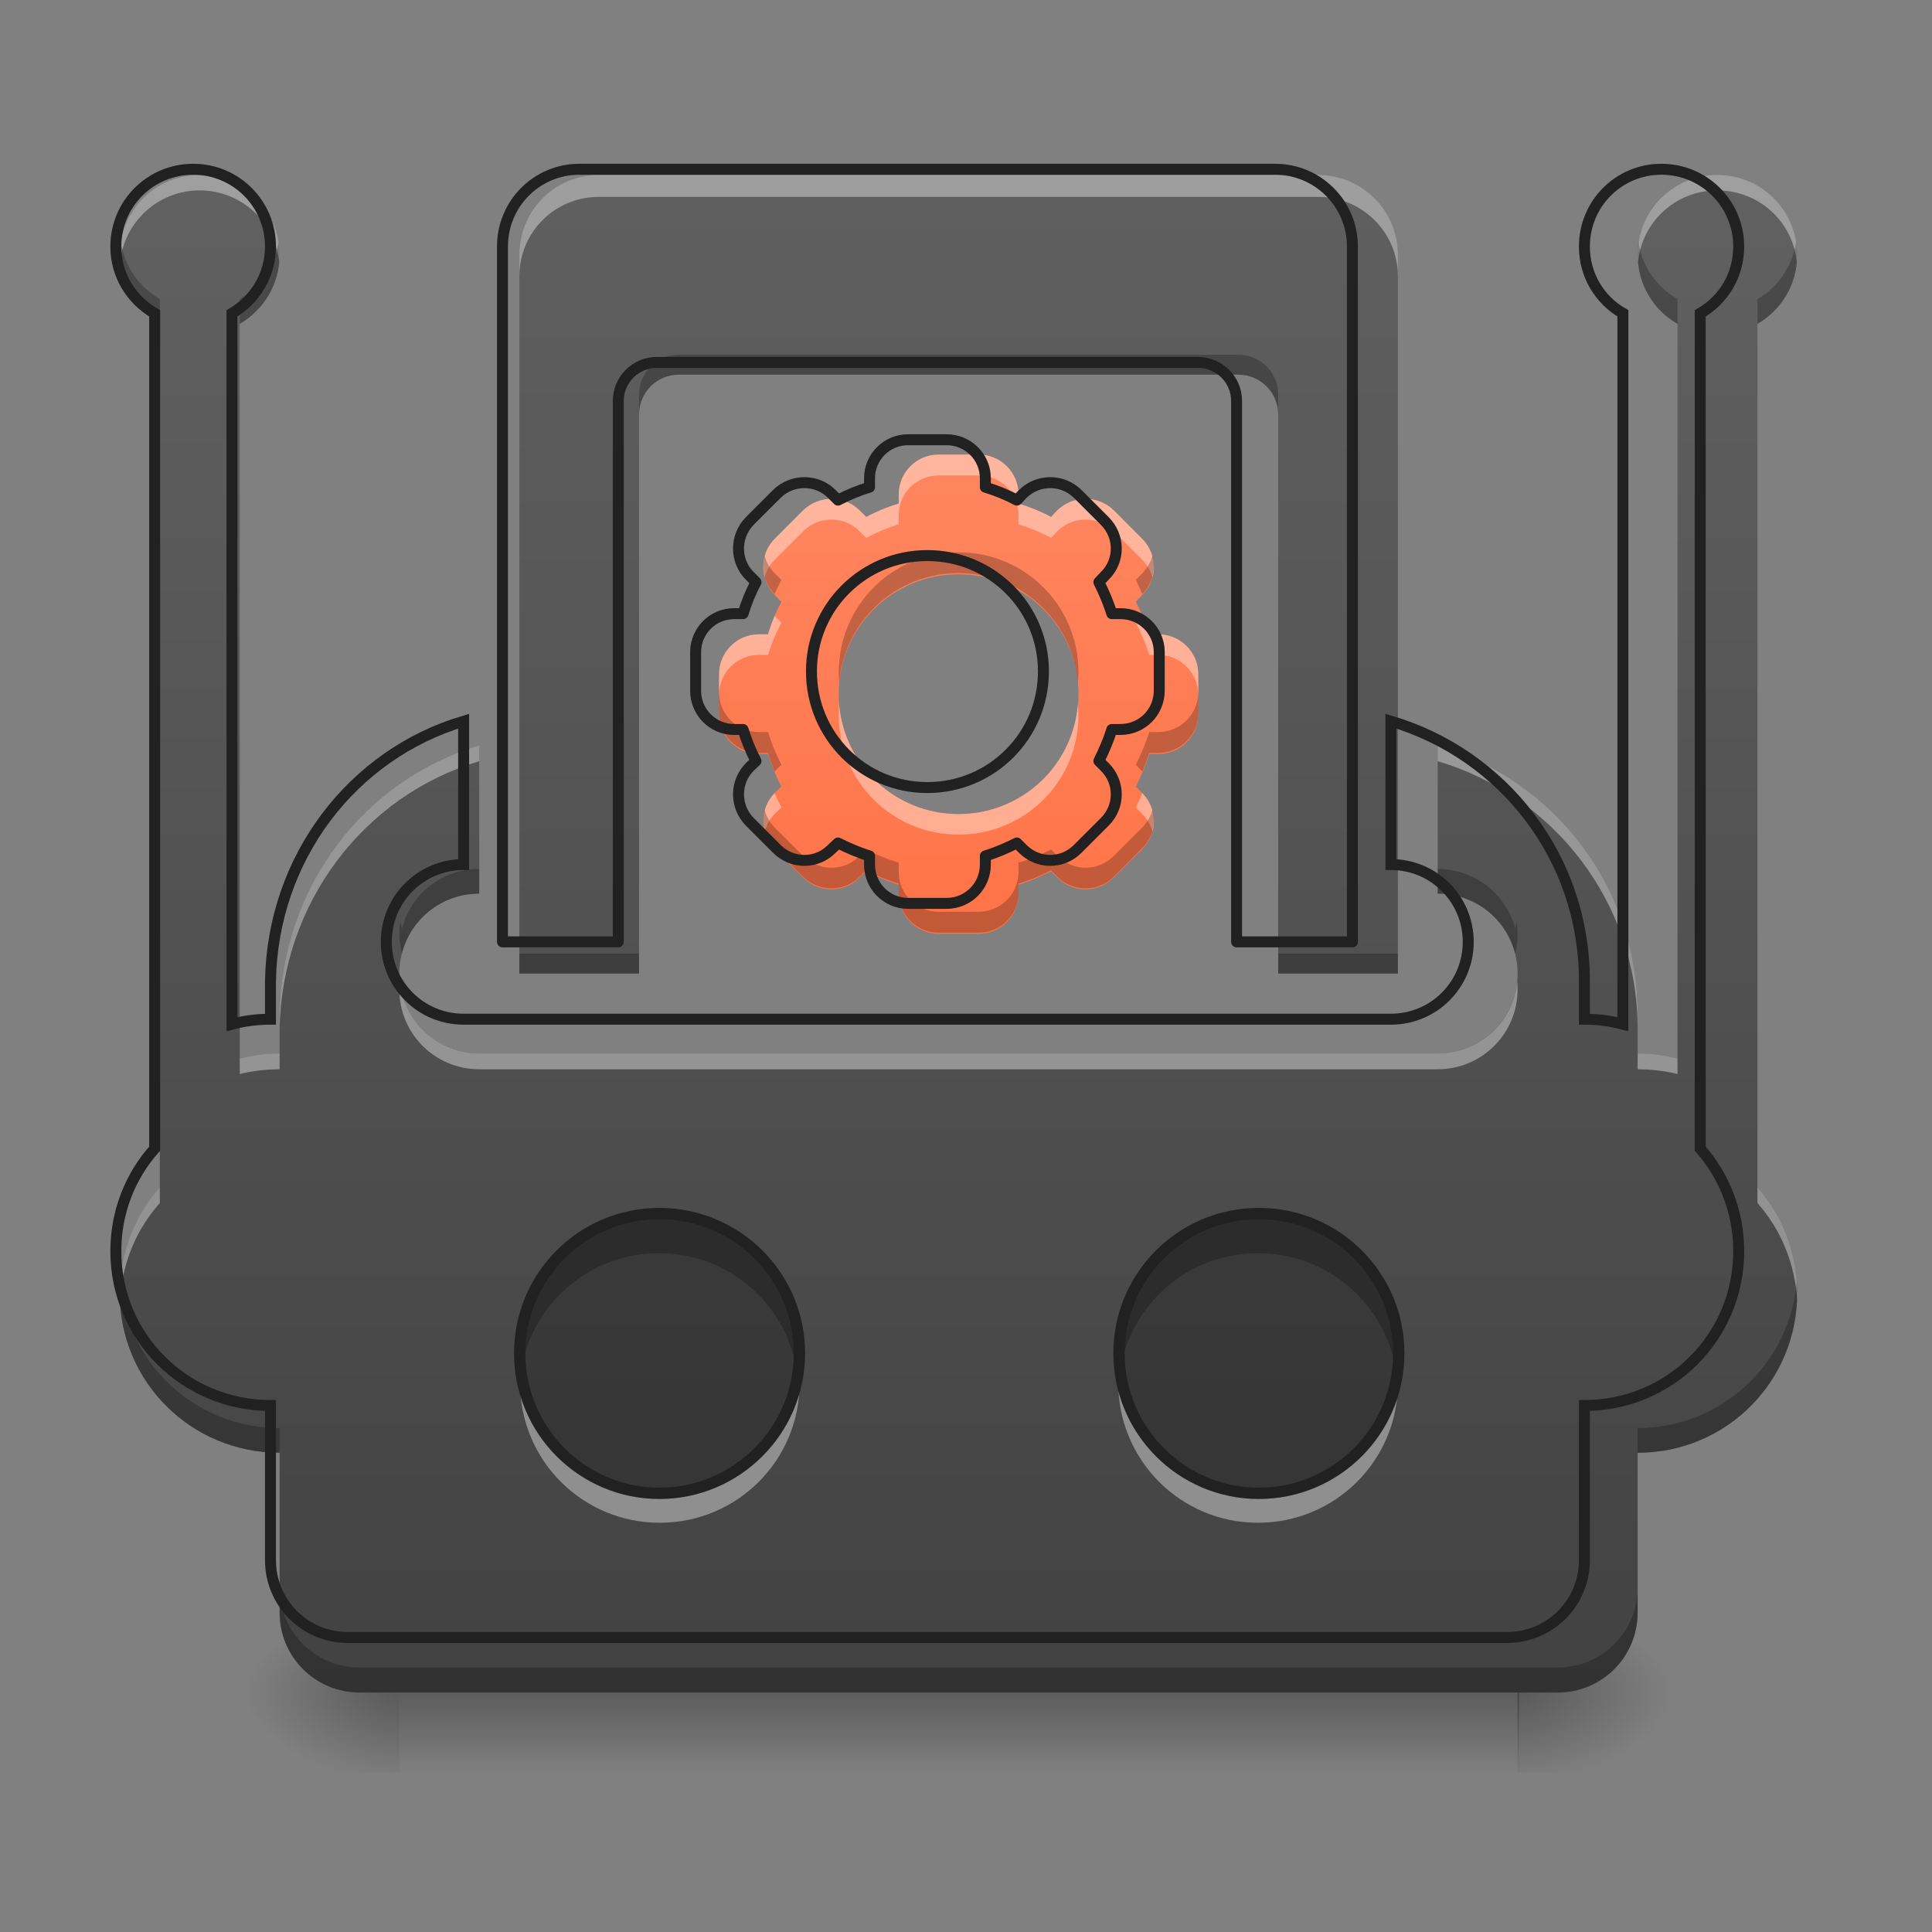 <?xml version="1.0" encoding="UTF-8"?>
<svg xmlns="http://www.w3.org/2000/svg" xmlns:xlink="http://www.w3.org/1999/xlink" width="22px" height="22px" viewBox="0 0 22 22" version="1.1">
<rect x="0" y="0" width="22" height="22" fill="#808080" stroke="none"/>
<defs>
<linearGradient id="linear0" gradientUnits="userSpaceOnUse" x1="254" y1="233.5" x2="254" y2="254.667" gradientTransform="matrix(0.043,0,0,0.043,-0,9.239)">
<stop offset="0" style="stop-color:rgb(0%,0%,0%);stop-opacity:0.275;"/>
<stop offset="1" style="stop-color:rgb(0%,0%,0%);stop-opacity:0;"/>
</linearGradient>
<radialGradient id="radial0" gradientUnits="userSpaceOnUse" cx="450.909" cy="189.579" fx="450.909" fy="189.579" r="21.167" gradientTransform="matrix(0,-0.054,-0.097,-0,35.385,43.722)">
<stop offset="0" style="stop-color:rgb(0%,0%,0%);stop-opacity:0.314;"/>
<stop offset="0.222" style="stop-color:rgb(0%,0%,0%);stop-opacity:0.275;"/>
<stop offset="1" style="stop-color:rgb(0%,0%,0%);stop-opacity:0;"/>
</radialGradient>
<radialGradient id="radial1" gradientUnits="userSpaceOnUse" cx="450.909" cy="189.579" fx="450.909" fy="189.579" r="21.167" gradientTransform="matrix(-0,0.054,0.097,0,-13.555,-5.175)">
<stop offset="0" style="stop-color:rgb(0%,0%,0%);stop-opacity:0.314;"/>
<stop offset="0.222" style="stop-color:rgb(0%,0%,0%);stop-opacity:0.275;"/>
<stop offset="1" style="stop-color:rgb(0%,0%,0%);stop-opacity:0;"/>
</radialGradient>
<radialGradient id="radial2" gradientUnits="userSpaceOnUse" cx="450.909" cy="189.579" fx="450.909" fy="189.579" r="21.167" gradientTransform="matrix(-0,-0.054,0.097,-0,-13.555,43.722)">
<stop offset="0" style="stop-color:rgb(0%,0%,0%);stop-opacity:0.314;"/>
<stop offset="0.222" style="stop-color:rgb(0%,0%,0%);stop-opacity:0.275;"/>
<stop offset="1" style="stop-color:rgb(0%,0%,0%);stop-opacity:0;"/>
</radialGradient>
<radialGradient id="radial3" gradientUnits="userSpaceOnUse" cx="450.909" cy="189.579" fx="450.909" fy="189.579" r="21.167" gradientTransform="matrix(0,0.054,-0.097,0,35.385,-5.175)">
<stop offset="0" style="stop-color:rgb(0%,0%,0%);stop-opacity:0.314;"/>
<stop offset="0.222" style="stop-color:rgb(0%,0%,0%);stop-opacity:0.275;"/>
<stop offset="1" style="stop-color:rgb(0%,0%,0%);stop-opacity:0;"/>
</radialGradient>
<linearGradient id="linear1" gradientUnits="userSpaceOnUse" x1="169.333" y1="233.5" x2="169.333" y2="-168.667" gradientTransform="matrix(0.043,0,0,0.043,-0.91,9.239)">
<stop offset="0" style="stop-color:rgb(25.882%,25.882%,25.882%);stop-opacity:1;"/>
<stop offset="1" style="stop-color:rgb(38.039%,38.039%,38.039%);stop-opacity:1;"/>
</linearGradient>
<linearGradient id="linear2" gradientUnits="userSpaceOnUse" x1="960" y1="1855.118" x2="960" y2="95.118" gradientTransform="matrix(0.011,0,0,0.011,0,0)">
<stop offset="0" style="stop-color:rgb(25.882%,25.882%,25.882%);stop-opacity:1;"/>
<stop offset="1" style="stop-color:rgb(38.039%,38.039%,38.039%);stop-opacity:1;"/>
</linearGradient>
<linearGradient id="linear3" gradientUnits="userSpaceOnUse" x1="960" y1="1055.118" x2="960" y2="375.118" gradientTransform="matrix(0.011,0,0,0.011,0,0)">
<stop offset="0" style="stop-color:rgb(100%,43.922%,26.275%);stop-opacity:1;"/>
<stop offset="1" style="stop-color:rgb(100%,54.118%,39.608%);stop-opacity:1;"/>
</linearGradient>
</defs>
<g id="surface1">
<path style=" stroke:none;fill-rule:nonzero;fill:url(#linear0);" d="M 4.547 19.207 L 17.297 19.207 L 17.297 20.184 L 4.547 20.184 Z M 4.547 19.207 "/>
<path style=" stroke:none;fill-rule:nonzero;fill:url(#radial0);" d="M 17.281 19.273 L 19.102 19.273 L 19.102 18.363 L 17.281 18.363 Z M 17.281 19.273 "/>
<path style=" stroke:none;fill-rule:nonzero;fill:url(#radial1);" d="M 4.547 19.273 L 2.73 19.273 L 2.73 20.184 L 4.547 20.184 Z M 4.547 19.273 "/>
<path style=" stroke:none;fill-rule:nonzero;fill:url(#radial2);" d="M 4.547 19.273 L 2.73 19.273 L 2.73 18.363 L 4.547 18.363 Z M 4.547 19.273 "/>
<path style=" stroke:none;fill-rule:nonzero;fill:url(#radial3);" d="M 17.281 19.273 L 19.102 19.273 L 19.102 20.184 L 17.281 20.184 Z M 17.281 19.273 "/>
<path style=" stroke:none;fill-rule:nonzero;fill:url(#linear1);" d="M 2.273 1.992 C 1.77 1.992 1.363 2.398 1.363 2.902 C 1.363 3.238 1.547 3.531 1.82 3.688 L 1.82 13.52 C 1.535 13.84 1.363 14.262 1.363 14.727 C 1.363 15.734 2.176 16.543 3.184 16.543 L 3.184 18.363 C 3.184 18.867 3.59 19.273 4.094 19.273 L 17.738 19.273 C 18.242 19.273 18.648 18.867 18.648 18.363 L 18.648 16.543 C 19.656 16.543 20.465 15.734 20.465 14.727 C 20.465 14.262 20.293 13.84 20.012 13.52 L 20.012 3.688 C 20.285 3.531 20.465 3.238 20.465 2.902 C 20.465 2.398 20.059 1.992 19.555 1.992 C 19.051 1.992 18.648 2.398 18.648 2.902 C 18.648 3.238 18.828 3.531 19.102 3.688 L 19.102 12.055 C 18.957 12.016 18.805 11.996 18.648 11.996 L 18.648 11.543 C 18.648 10.094 17.691 8.879 16.371 8.488 L 16.371 10.176 C 16.875 10.176 17.281 10.582 17.281 11.086 C 17.281 11.59 16.875 11.996 16.371 11.996 L 5.457 11.996 C 4.953 11.996 4.547 11.59 4.547 11.086 C 4.547 10.582 4.953 10.176 5.457 10.176 L 5.457 8.488 C 4.148 8.879 3.211 10.094 3.184 11.543 L 3.184 11.996 C 3.027 11.996 2.875 12.016 2.73 12.055 L 2.73 3.688 C 3 3.531 3.184 3.238 3.184 2.902 C 3.184 2.398 2.777 1.992 2.273 1.992 Z M 2.273 1.992 "/>
<path style=" stroke:none;fill-rule:nonzero;fill:url(#linear2);" d="M 6.82 1.992 C 6.316 1.992 5.914 2.398 5.914 2.902 L 5.914 11.086 L 7.277 11.086 L 7.277 4.719 C 7.277 4.469 7.48 4.266 7.73 4.266 L 14.098 4.266 C 14.352 4.266 14.555 4.469 14.555 4.719 L 14.555 11.086 L 15.918 11.086 L 15.918 2.902 C 15.918 2.398 15.512 1.992 15.008 1.992 Z M 6.82 1.992 "/>
<path style=" stroke:none;fill-rule:nonzero;fill:url(#linear3);" d="M 10.688 5.176 C 10.438 5.176 10.234 5.379 10.234 5.629 L 10.234 5.734 C 10.105 5.773 9.98 5.824 9.863 5.887 L 9.789 5.812 C 9.613 5.637 9.324 5.637 9.145 5.812 L 8.824 6.133 C 8.648 6.312 8.648 6.602 8.824 6.777 L 8.898 6.852 C 8.836 6.969 8.785 7.094 8.746 7.223 L 8.641 7.223 C 8.391 7.223 8.188 7.426 8.188 7.676 L 8.188 8.129 C 8.188 8.383 8.391 8.586 8.641 8.586 L 8.746 8.586 C 8.785 8.715 8.836 8.84 8.898 8.957 L 8.824 9.027 C 8.648 9.207 8.648 9.492 8.824 9.672 L 9.145 9.992 C 9.324 10.172 9.613 10.172 9.789 9.992 L 9.863 9.922 C 9.98 9.98 10.105 10.035 10.234 10.074 L 10.234 10.176 C 10.234 10.43 10.438 10.633 10.688 10.633 L 11.141 10.633 C 11.395 10.633 11.598 10.43 11.598 10.176 L 11.598 10.074 C 11.727 10.035 11.852 9.98 11.969 9.922 L 12.039 9.992 C 12.219 10.172 12.504 10.172 12.684 9.992 L 13.004 9.672 C 13.184 9.492 13.184 9.207 13.004 9.027 L 12.934 8.957 C 12.992 8.84 13.047 8.715 13.086 8.586 L 13.188 8.586 C 13.441 8.586 13.645 8.383 13.645 8.129 L 13.645 7.676 C 13.645 7.426 13.441 7.223 13.188 7.223 L 13.086 7.223 C 13.047 7.094 12.992 6.969 12.934 6.852 L 13.004 6.777 C 13.184 6.602 13.184 6.312 13.004 6.133 L 12.684 5.812 C 12.504 5.637 12.219 5.637 12.039 5.812 L 11.969 5.887 C 11.852 5.824 11.727 5.773 11.598 5.734 L 11.598 5.629 C 11.598 5.379 11.395 5.176 11.141 5.176 Z M 10.914 6.539 C 11.672 6.539 12.281 7.148 12.281 7.902 C 12.281 8.66 11.672 9.27 10.914 9.27 C 10.16 9.27 9.551 8.66 9.551 7.902 C 9.551 7.148 10.16 6.539 10.914 6.539 Z M 10.914 6.539 "/>
<path style=" stroke:none;fill-rule:nonzero;fill:rgb(0%,0%,0%);fill-opacity:0.235;" d="M 7.504 13.816 C 8.383 13.816 9.098 14.527 9.098 15.406 C 9.098 16.285 8.383 17 7.504 17 C 6.625 17 5.914 16.285 5.914 15.406 C 5.914 14.527 6.625 13.816 7.504 13.816 Z M 7.504 13.816 "/>
<path style=" stroke:none;fill-rule:nonzero;fill:rgb(0%,0%,0%);fill-opacity:0.235;" d="M 14.324 13.816 C 15.207 13.816 15.918 14.527 15.918 15.406 C 15.918 16.285 15.207 17 14.324 17 C 13.445 17 12.734 16.285 12.734 15.406 C 12.734 14.527 13.445 13.816 14.324 13.816 Z M 14.324 13.816 "/>
<path style=" stroke:none;fill-rule:nonzero;fill:rgb(100%,100%,100%);fill-opacity:0.392;" d="M 5.93 15.578 C 5.926 15.633 5.922 15.691 5.922 15.75 C 5.922 16.629 6.633 17.34 7.512 17.34 C 8.395 17.34 9.105 16.629 9.105 15.75 C 9.105 15.691 9.102 15.633 9.098 15.578 C 9.012 16.379 8.336 17 7.512 17 C 6.688 17 6.016 16.379 5.93 15.578 Z M 5.93 15.578 "/>
<path style=" stroke:none;fill-rule:nonzero;fill:rgb(0%,0%,0%);fill-opacity:0.235;" d="M 7.504 13.816 C 6.621 13.816 5.914 14.527 5.914 15.406 C 5.914 15.484 5.918 15.562 5.93 15.637 C 6.039 14.863 6.699 14.27 7.504 14.27 C 8.309 14.27 8.969 14.863 9.078 15.637 C 9.09 15.562 9.098 15.484 9.098 15.406 C 9.098 14.527 8.387 13.816 7.504 13.816 Z M 7.504 13.816 "/>
<path style=" stroke:none;fill-rule:nonzero;fill:rgb(0%,0%,0%);fill-opacity:0.235;" d="M 14.324 13.816 C 13.445 13.816 12.734 14.527 12.734 15.406 C 12.734 15.484 12.738 15.562 12.75 15.637 C 12.859 14.863 13.52 14.27 14.324 14.27 C 15.129 14.27 15.793 14.863 15.902 15.637 C 15.914 15.562 15.918 15.484 15.918 15.406 C 15.918 14.527 15.207 13.816 14.324 13.816 Z M 14.324 13.816 "/>
<path style=" stroke:none;fill-rule:nonzero;fill:rgb(100%,100%,100%);fill-opacity:0.392;" d="M 12.742 15.578 C 12.738 15.633 12.734 15.691 12.734 15.75 C 12.734 16.629 13.445 17.34 14.324 17.34 C 15.207 17.34 15.918 16.629 15.918 15.75 C 15.918 15.691 15.914 15.633 15.91 15.578 C 15.824 16.379 15.148 17 14.324 17 C 13.5 17 12.828 16.379 12.742 15.578 Z M 12.742 15.578 "/>
<path style="fill:none;stroke-width:3;stroke-linecap:round;stroke-linejoin:round;stroke:rgb(12.941%,12.941%,12.941%);stroke-opacity:1;stroke-miterlimit:4;" d="M 174.62 106.515 C 195.072 106.515 211.707 123.059 211.707 143.511 C 211.707 163.964 195.072 180.599 174.62 180.599 C 154.167 180.599 137.623 163.964 137.623 143.511 C 137.623 123.059 154.167 106.515 174.62 106.515 Z M 174.62 106.515 " transform="matrix(0.043,0,0,0.043,0,9.239)"/>
<path style="fill:none;stroke-width:3;stroke-linecap:round;stroke-linejoin:round;stroke:rgb(12.941%,12.941%,12.941%);stroke-opacity:1;stroke-miterlimit:4;" d="M 333.332 106.515 C 353.875 106.515 370.419 123.059 370.419 143.511 C 370.419 163.964 353.875 180.599 333.332 180.599 C 312.879 180.599 296.335 163.964 296.335 143.511 C 296.335 123.059 312.879 106.515 333.332 106.515 Z M 333.332 106.515 " transform="matrix(0.043,0,0,0.043,0,9.239)"/>
<path style=" stroke:none;fill-rule:nonzero;fill:rgb(100%,100%,100%);fill-opacity:0.392;" d="M 2.273 1.992 C 1.77 1.992 1.363 2.398 1.363 2.902 C 1.363 2.93 1.367 2.961 1.367 2.988 C 1.414 2.527 1.801 2.168 2.273 2.168 C 2.746 2.168 3.133 2.527 3.18 2.988 C 3.184 2.961 3.184 2.93 3.184 2.902 C 3.184 2.398 2.777 1.992 2.273 1.992 Z M 19.555 1.992 C 19.051 1.992 18.648 2.398 18.648 2.902 C 18.648 2.93 18.648 2.961 18.652 2.988 C 18.695 2.527 19.082 2.168 19.555 2.168 C 20.031 2.168 20.418 2.527 20.461 2.988 C 20.465 2.961 20.465 2.93 20.465 2.902 C 20.465 2.398 20.059 1.992 19.555 1.992 Z M 16.371 8.488 L 16.371 8.668 C 17.691 9.059 18.648 10.273 18.648 11.719 L 18.648 11.543 C 18.648 10.094 17.691 8.879 16.371 8.488 Z M 5.457 8.488 C 4.148 8.879 3.211 10.094 3.184 11.543 L 3.184 11.719 C 3.211 10.273 4.148 9.059 5.457 8.668 Z M 4.551 11.176 C 4.551 11.207 4.547 11.234 4.547 11.266 C 4.547 11.77 4.953 12.176 5.457 12.176 L 16.371 12.176 C 16.875 12.176 17.281 11.77 17.281 11.266 C 17.281 11.234 17.281 11.207 17.277 11.176 C 17.234 11.637 16.848 11.996 16.371 11.996 L 5.457 11.996 C 4.984 11.996 4.598 11.637 4.551 11.176 Z M 3.184 11.996 C 3.027 11.996 2.875 12.016 2.73 12.055 L 2.73 12.23 C 2.875 12.195 3.027 12.176 3.184 12.176 Z M 18.648 11.996 L 18.648 12.176 C 18.805 12.176 18.957 12.195 19.102 12.23 L 19.102 12.055 C 18.957 12.016 18.805 11.996 18.648 11.996 Z M 1.82 13.52 C 1.535 13.84 1.363 14.262 1.363 14.727 C 1.363 14.754 1.363 14.785 1.367 14.812 C 1.387 14.387 1.555 13.996 1.82 13.699 Z M 20.012 13.52 L 20.012 13.699 C 20.277 13.996 20.441 14.387 20.465 14.812 C 20.465 14.785 20.465 14.754 20.465 14.727 C 20.465 14.262 20.293 13.84 20.012 13.52 Z M 20.012 13.52 "/>
<path style=" stroke:none;fill-rule:nonzero;fill:rgb(0%,0%,0%);fill-opacity:0.235;" d="M 1.375 2.758 C 1.367 2.805 1.363 2.852 1.363 2.902 C 1.363 3.238 1.547 3.531 1.82 3.688 L 1.82 3.406 C 1.586 3.27 1.418 3.035 1.375 2.758 Z M 3.172 2.758 C 3.129 3.035 2.961 3.27 2.73 3.406 L 2.73 3.688 C 3 3.531 3.184 3.238 3.184 2.902 C 3.184 2.852 3.18 2.805 3.172 2.758 Z M 18.656 2.758 C 18.652 2.805 18.648 2.852 18.648 2.902 C 18.648 3.238 18.828 3.531 19.102 3.688 L 19.102 3.406 C 18.867 3.27 18.699 3.035 18.656 2.758 Z M 20.453 2.758 C 20.41 3.035 20.246 3.27 20.012 3.406 L 20.012 3.688 C 20.285 3.531 20.465 3.238 20.465 2.902 C 20.465 2.852 20.461 2.805 20.453 2.758 Z M 5.457 9.895 C 5.031 9.895 4.676 10.184 4.578 10.574 C 4.57 10.547 4.562 10.52 4.559 10.488 C 4.551 10.535 4.547 10.582 4.547 10.633 C 4.547 10.711 4.559 10.785 4.578 10.859 C 4.676 10.465 5.031 10.176 5.457 10.176 Z M 16.371 9.895 L 16.371 10.176 C 16.797 10.176 17.152 10.465 17.254 10.859 C 17.273 10.785 17.281 10.711 17.281 10.633 C 17.281 10.582 17.277 10.535 17.27 10.488 C 17.266 10.52 17.262 10.547 17.254 10.574 C 17.152 10.184 16.797 9.895 16.371 9.895 Z M 1.371 14.586 C 1.367 14.633 1.363 14.68 1.363 14.727 C 1.363 15.734 2.176 16.543 3.184 16.543 L 3.184 16.262 C 2.223 16.262 1.441 15.523 1.371 14.586 Z M 20.461 14.586 C 20.387 15.523 19.605 16.262 18.648 16.262 L 18.648 16.543 C 19.656 16.543 20.465 15.734 20.465 14.727 C 20.465 14.68 20.465 14.633 20.461 14.586 Z M 3.184 18.078 L 3.184 18.363 C 3.184 18.867 3.59 19.273 4.094 19.273 L 17.738 19.273 C 18.242 19.273 18.648 18.867 18.648 18.363 L 18.648 18.078 C 18.648 18.582 18.242 18.988 17.738 18.988 L 4.094 18.988 C 3.59 18.988 3.184 18.582 3.184 18.078 Z M 3.184 18.078 "/>
<path style="fill:none;stroke-width:11.339;stroke-linecap:round;stroke-linejoin:miter;stroke:rgb(12.941%,12.941%,12.941%);stroke-opacity:1;stroke-miterlimit:4;" d="M 199.952 175.216 C 155.633 175.216 119.903 210.946 119.903 255.266 C 119.903 284.812 136.05 310.579 160.099 324.321 L 160.099 1189.063 C 135.019 1217.235 119.903 1254.34 119.903 1295.224 C 119.903 1383.862 191.363 1454.979 280.002 1454.979 L 280.002 1615.078 C 280.002 1659.398 315.732 1695.128 360.052 1695.128 L 1560.109 1695.128 C 1604.428 1695.128 1640.158 1659.398 1640.158 1615.078 L 1640.158 1454.979 C 1728.797 1454.979 1799.914 1383.862 1799.914 1295.224 C 1799.914 1254.34 1784.797 1217.235 1760.061 1189.063 L 1760.061 324.321 C 1784.11 310.579 1799.914 284.812 1799.914 255.266 C 1799.914 210.946 1764.184 175.216 1719.864 175.216 C 1675.545 175.216 1640.158 210.946 1640.158 255.266 C 1640.158 284.812 1655.962 310.579 1680.011 324.321 L 1680.011 1060.228 C 1667.3 1056.792 1653.901 1055.075 1640.158 1055.075 L 1640.158 1015.222 C 1640.158 887.761 1555.986 780.913 1439.863 746.557 L 1439.863 894.975 C 1484.182 894.975 1519.912 930.706 1519.912 975.025 C 1519.912 1019.344 1484.182 1055.075 1439.863 1055.075 L 479.954 1055.075 C 435.635 1055.075 399.905 1019.344 399.905 975.025 C 399.905 930.706 435.635 894.975 479.954 894.975 L 479.954 746.557 C 364.861 780.913 282.407 887.761 280.002 1015.222 L 280.002 1055.075 C 266.259 1055.075 252.861 1056.792 240.149 1060.228 L 240.149 324.321 C 263.855 310.579 280.002 284.812 280.002 255.266 C 280.002 210.946 244.272 175.216 199.952 175.216 Z M 199.952 175.216 " transform="matrix(0.011,0,0,0.011,0,0)"/>
<path style=" stroke:none;fill-rule:nonzero;fill:rgb(100%,100%,100%);fill-opacity:0.392;" d="M 6.82 1.992 C 6.316 1.992 5.914 2.398 5.914 2.902 L 5.914 3.148 C 5.914 2.645 6.316 2.242 6.82 2.242 L 15.008 2.242 C 15.512 2.242 15.918 2.645 15.918 3.148 L 15.918 2.902 C 15.918 2.398 15.512 1.992 15.008 1.992 Z M 6.82 1.992 "/>
<path style=" stroke:none;fill-rule:nonzero;fill:rgb(0%,0%,0%);fill-opacity:0.235;" d="M 7.73 4.039 C 7.48 4.039 7.277 4.242 7.277 4.492 L 7.277 4.719 C 7.277 4.469 7.48 4.266 7.73 4.266 L 14.098 4.266 C 14.352 4.266 14.555 4.469 14.555 4.719 L 14.555 4.492 C 14.555 4.242 14.352 4.039 14.098 4.039 Z M 5.914 10.859 L 5.914 11.086 L 7.277 11.086 L 7.277 10.859 Z M 14.555 10.859 L 14.555 11.086 L 15.918 11.086 L 15.918 10.859 Z M 14.555 10.859 "/>
<path style="fill:none;stroke-width:11.339;stroke-linecap:round;stroke-linejoin:round;stroke:rgb(12.941%,12.941%,12.941%);stroke-opacity:1;stroke-miterlimit:4;" d="M 599.857 175.216 C 555.538 175.216 520.151 210.946 520.151 255.266 L 520.151 975.025 L 640.053 975.025 L 640.053 415.021 C 640.053 393.033 657.919 375.168 679.906 375.168 L 1239.91 375.168 C 1262.242 375.168 1280.107 393.033 1280.107 415.021 L 1280.107 975.025 L 1400.01 975.025 L 1400.01 255.266 C 1400.01 210.946 1364.279 175.216 1319.96 175.216 Z M 599.857 175.216 " transform="matrix(0.011,0,0,0.011,0,0)"/>
<path style=" stroke:none;fill-rule:nonzero;fill:rgb(100%,100%,100%);fill-opacity:0.392;" d="M 10.688 5.176 C 10.438 5.176 10.234 5.379 10.234 5.629 L 10.234 5.734 C 10.105 5.773 9.98 5.824 9.863 5.887 L 9.789 5.812 C 9.613 5.637 9.324 5.637 9.145 5.812 L 8.824 6.133 C 8.703 6.254 8.664 6.422 8.707 6.574 C 8.727 6.5 8.766 6.43 8.824 6.371 L 9.145 6.051 C 9.324 5.871 9.613 5.871 9.789 6.051 L 9.863 6.125 C 9.98 6.062 10.105 6.012 10.234 5.969 L 10.234 5.867 C 10.234 5.613 10.438 5.414 10.688 5.414 L 11.141 5.414 C 11.395 5.414 11.598 5.613 11.598 5.867 L 11.598 5.969 C 11.727 6.012 11.852 6.062 11.969 6.125 L 12.039 6.051 C 12.219 5.871 12.504 5.871 12.684 6.051 L 13.004 6.371 C 13.062 6.43 13.102 6.5 13.125 6.574 C 13.164 6.422 13.125 6.254 13.004 6.133 L 12.684 5.812 C 12.504 5.637 12.219 5.637 12.039 5.812 L 11.969 5.887 C 11.852 5.824 11.727 5.773 11.598 5.734 L 11.598 5.629 C 11.598 5.379 11.395 5.176 11.141 5.176 Z M 8.82 7.012 C 8.793 7.082 8.766 7.148 8.746 7.223 L 8.641 7.223 C 8.391 7.223 8.188 7.426 8.188 7.676 L 8.188 7.914 C 8.188 7.66 8.391 7.457 8.641 7.457 L 8.746 7.457 C 8.785 7.328 8.836 7.207 8.898 7.09 L 8.824 7.016 C 8.824 7.016 8.824 7.012 8.82 7.012 Z M 13.008 7.012 C 13.008 7.012 13.008 7.016 13.004 7.016 L 12.934 7.09 C 12.992 7.207 13.047 7.328 13.086 7.457 L 13.188 7.457 C 13.441 7.457 13.645 7.66 13.645 7.914 L 13.645 7.676 C 13.645 7.426 13.441 7.223 13.188 7.223 L 13.086 7.223 C 13.062 7.148 13.039 7.082 13.008 7.012 Z M 9.555 8.023 C 9.551 8.062 9.551 8.102 9.551 8.141 C 9.551 8.898 10.16 9.504 10.914 9.504 C 11.672 9.504 12.281 8.898 12.281 8.141 C 12.281 8.102 12.277 8.062 12.273 8.023 C 12.215 8.723 11.633 9.27 10.914 9.27 C 10.199 9.27 9.617 8.723 9.555 8.023 Z M 8.82 9.031 C 8.703 9.152 8.668 9.32 8.707 9.469 C 8.727 9.395 8.766 9.324 8.824 9.266 L 8.898 9.195 C 8.871 9.141 8.844 9.086 8.82 9.031 Z M 13.008 9.031 C 12.984 9.086 12.961 9.141 12.934 9.195 L 13.004 9.266 C 13.062 9.324 13.102 9.395 13.125 9.469 C 13.164 9.32 13.125 9.152 13.008 9.031 Z M 13.008 9.031 "/>
<path style=" stroke:none;fill-rule:nonzero;fill:rgb(0%,0%,0%);fill-opacity:0.235;" d="M 10.688 10.621 C 10.438 10.621 10.234 10.418 10.234 10.168 L 10.234 10.062 C 10.105 10.023 9.98 9.973 9.863 9.91 L 9.789 9.984 C 9.613 10.16 9.324 10.16 9.145 9.984 L 8.824 9.66 C 8.703 9.543 8.664 9.375 8.707 9.223 C 8.727 9.297 8.766 9.367 8.824 9.426 L 9.145 9.746 C 9.324 9.926 9.613 9.926 9.789 9.746 L 9.863 9.672 C 9.98 9.734 10.105 9.785 10.234 9.824 L 10.234 9.93 C 10.234 10.18 10.438 10.383 10.688 10.383 L 11.141 10.383 C 11.395 10.383 11.598 10.18 11.598 9.93 L 11.598 9.824 C 11.727 9.785 11.852 9.734 11.969 9.672 L 12.039 9.746 C 12.219 9.926 12.504 9.926 12.684 9.746 L 13.004 9.426 C 13.062 9.367 13.102 9.297 13.125 9.223 C 13.164 9.375 13.125 9.543 13.004 9.66 L 12.684 9.984 C 12.504 10.16 12.219 10.16 12.039 9.984 L 11.969 9.91 C 11.852 9.973 11.727 10.023 11.598 10.062 L 11.598 10.168 C 11.598 10.418 11.395 10.621 11.141 10.621 Z M 8.82 8.785 C 8.793 8.715 8.766 8.648 8.746 8.574 L 8.641 8.574 C 8.391 8.574 8.188 8.371 8.188 8.121 L 8.188 7.883 C 8.188 8.133 8.391 8.336 8.641 8.336 L 8.746 8.336 C 8.785 8.465 8.836 8.59 8.898 8.707 L 8.824 8.781 C 8.824 8.781 8.824 8.785 8.82 8.785 Z M 13.008 8.785 C 13.008 8.785 13.008 8.781 13.004 8.781 L 12.934 8.707 C 12.992 8.59 13.047 8.465 13.086 8.336 L 13.188 8.336 C 13.441 8.336 13.645 8.133 13.645 7.883 L 13.645 8.121 C 13.645 8.371 13.441 8.574 13.188 8.574 L 13.086 8.574 C 13.062 8.648 13.039 8.715 13.008 8.785 Z M 9.555 7.773 C 9.551 7.734 9.551 7.695 9.551 7.656 C 9.551 6.898 10.16 6.289 10.914 6.289 C 11.672 6.289 12.281 6.898 12.281 7.656 C 12.281 7.695 12.277 7.734 12.273 7.773 C 12.215 7.074 11.633 6.527 10.914 6.527 C 10.199 6.527 9.617 7.074 9.555 7.773 Z M 8.82 6.766 C 8.703 6.645 8.668 6.477 8.707 6.328 C 8.727 6.402 8.766 6.473 8.824 6.531 L 8.898 6.602 C 8.871 6.656 8.844 6.711 8.82 6.766 Z M 13.008 6.766 C 12.984 6.711 12.961 6.656 12.934 6.602 L 13.004 6.531 C 13.062 6.473 13.102 6.402 13.125 6.328 C 13.164 6.477 13.125 6.645 13.008 6.766 Z M 13.008 6.766 "/>
<path style="fill:none;stroke-width:11.339;stroke-linecap:round;stroke-linejoin:round;stroke:rgb(12.941%,12.941%,12.941%);stroke-opacity:1;stroke-miterlimit:4;" d="M 939.982 455.218 C 917.994 455.218 900.129 473.083 900.129 495.071 L 900.129 504.347 C 888.791 507.783 877.797 512.249 867.491 517.746 L 860.963 511.218 C 845.503 495.758 820.079 495.758 804.275 511.218 L 776.103 539.39 C 760.643 555.194 760.643 580.617 776.103 596.078 L 782.631 602.605 C 777.134 612.912 772.668 623.906 769.232 635.244 L 759.956 635.244 C 737.968 635.244 720.103 653.109 720.103 675.097 L 720.103 714.95 C 720.103 737.281 737.968 755.146 759.956 755.146 L 769.232 755.146 C 772.668 766.484 777.134 777.478 782.631 787.785 L 776.103 793.969 C 760.643 809.772 760.643 834.852 776.103 850.656 L 804.275 878.828 C 820.079 894.632 845.503 894.632 860.963 878.828 L 867.491 872.644 C 877.797 877.797 888.791 882.607 900.129 886.043 L 900.129 894.975 C 900.129 917.307 917.994 935.172 939.982 935.172 L 979.835 935.172 C 1002.166 935.172 1020.031 917.307 1020.031 894.975 L 1020.031 886.043 C 1031.369 882.607 1042.363 877.797 1052.67 872.644 L 1058.854 878.828 C 1074.658 894.632 1099.738 894.632 1115.541 878.828 L 1143.713 850.656 C 1159.517 834.852 1159.517 809.772 1143.713 793.969 L 1137.529 787.785 C 1142.683 777.478 1147.492 766.484 1150.928 755.146 L 1159.861 755.146 C 1182.192 755.146 1200.057 737.281 1200.057 714.95 L 1200.057 675.097 C 1200.057 653.109 1182.192 635.244 1159.861 635.244 L 1150.928 635.244 C 1147.492 623.906 1142.683 612.912 1137.529 602.605 L 1143.713 596.078 C 1159.517 580.617 1159.517 555.194 1143.713 539.39 L 1115.541 511.218 C 1099.738 495.758 1074.658 495.758 1058.854 511.218 L 1052.67 517.746 C 1042.363 512.249 1031.369 507.783 1020.031 504.347 L 1020.031 495.071 C 1020.031 473.083 1002.166 455.218 979.835 455.218 Z M 959.908 575.12 C 1026.559 575.12 1080.155 628.716 1080.155 695.023 C 1080.155 761.674 1026.559 815.269 959.908 815.269 C 893.601 815.269 840.006 761.674 840.006 695.023 C 840.006 628.716 893.601 575.12 959.908 575.12 Z M 959.908 575.12 " transform="matrix(0.011,0,0,0.011,0,0)"/>
</g>
</svg>
